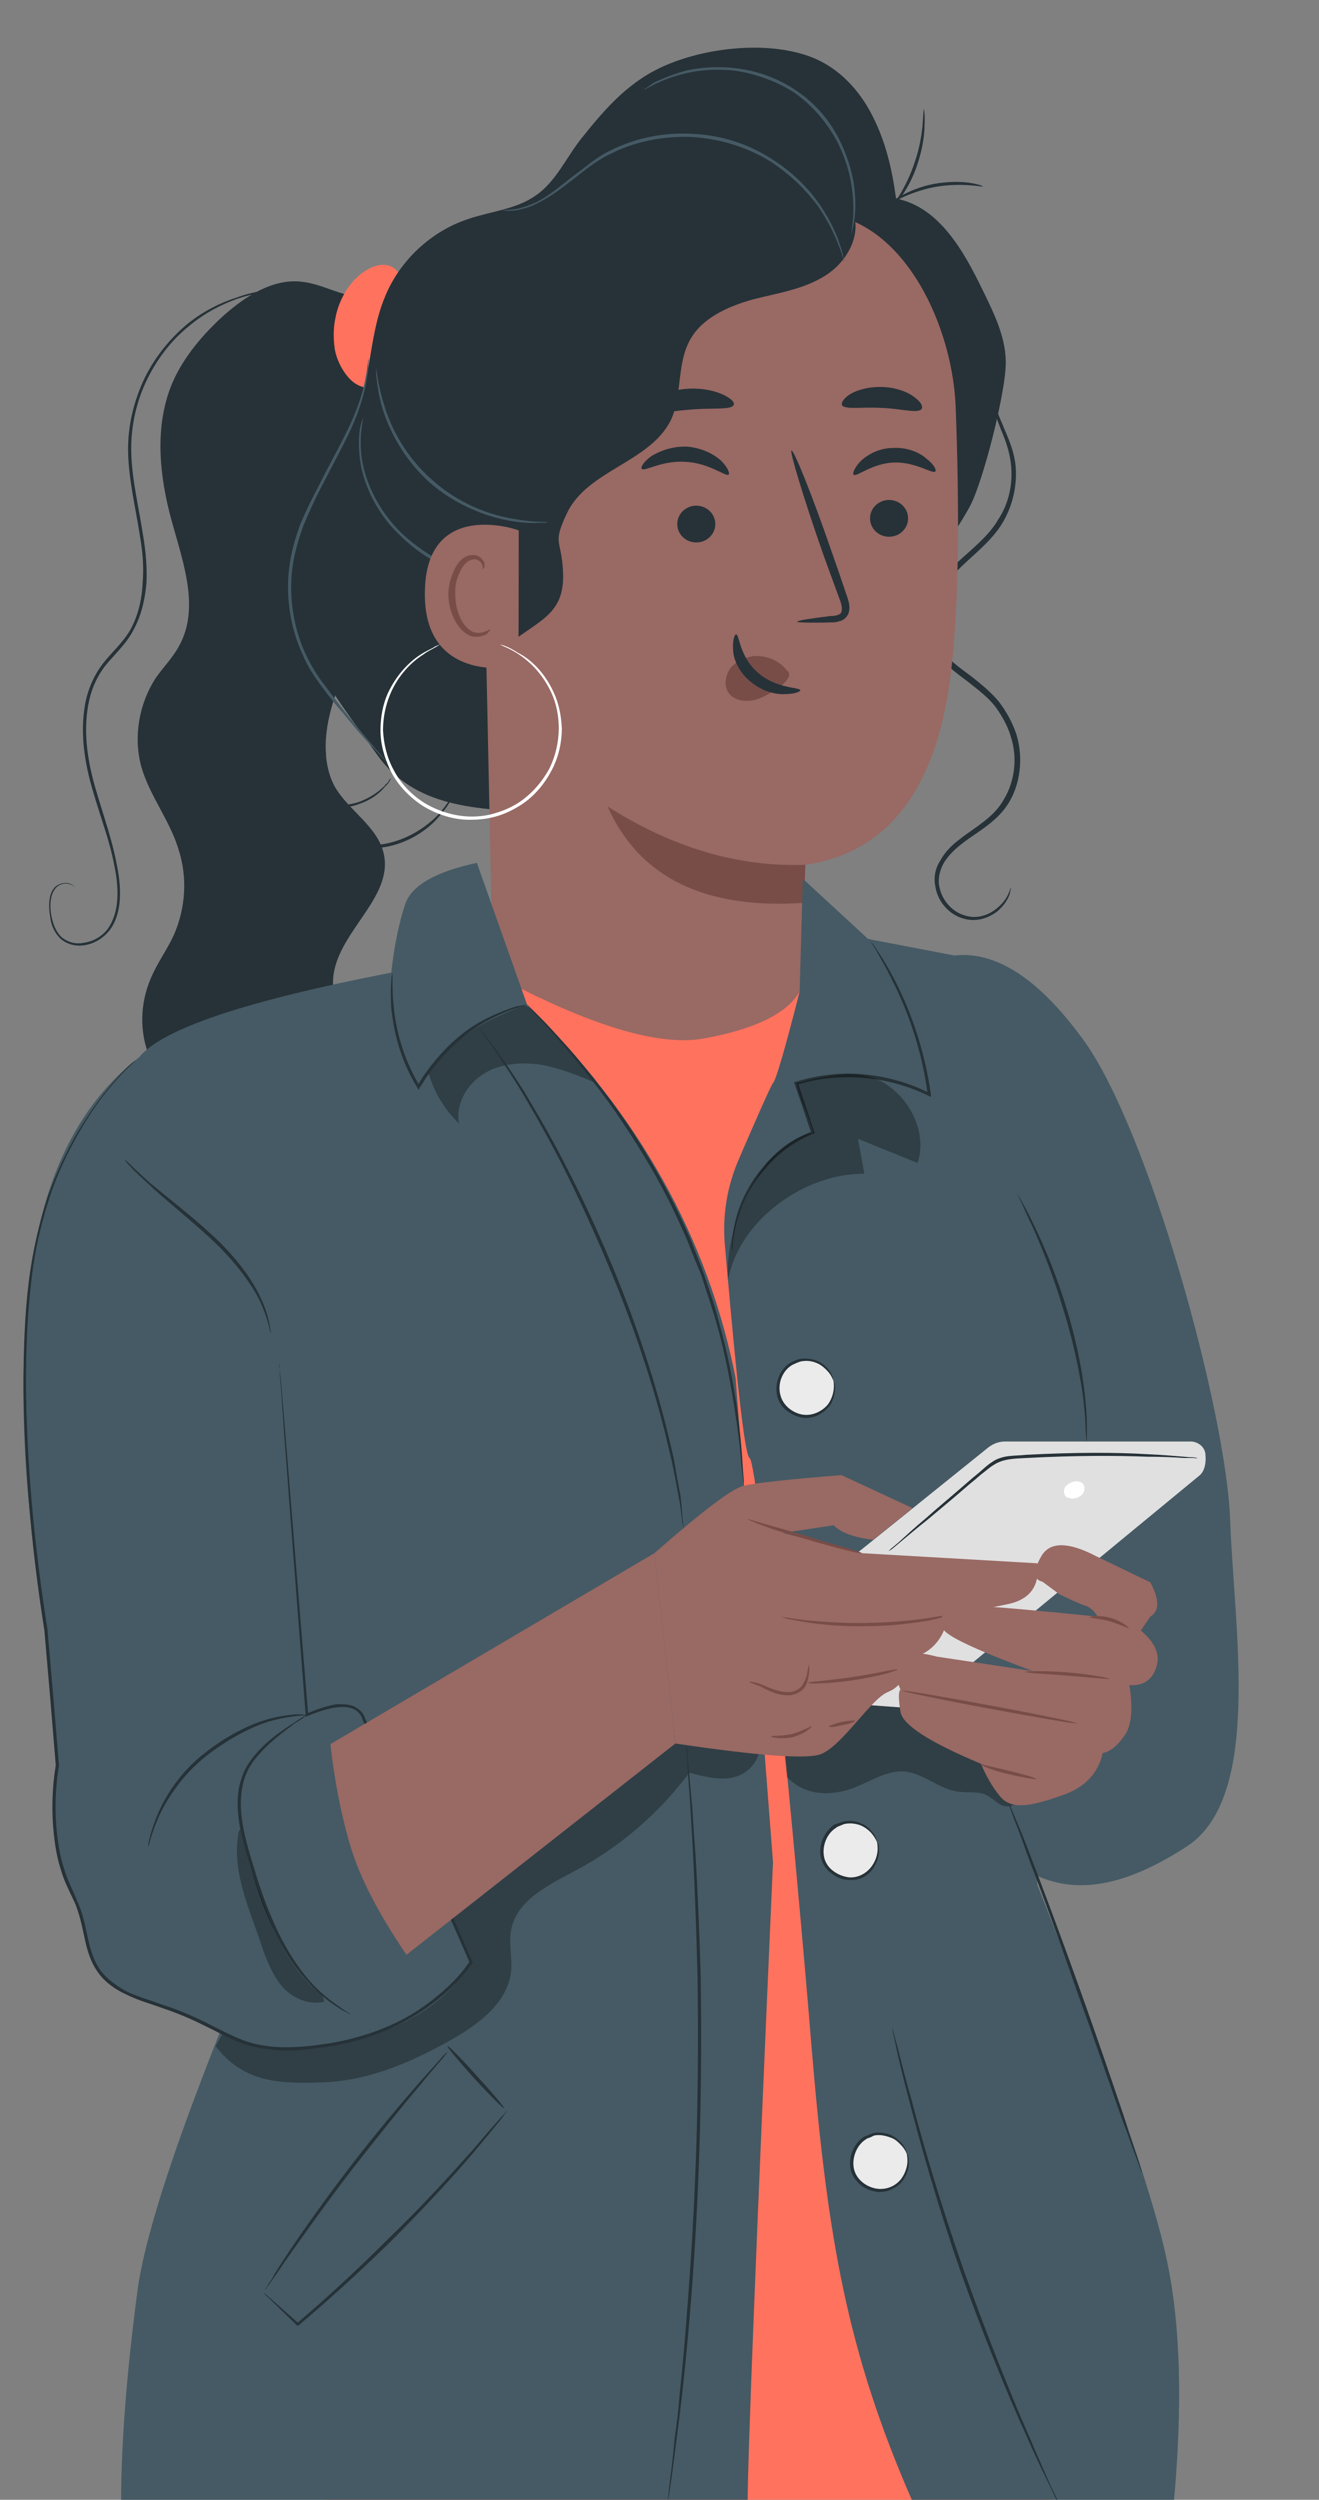 <svg version="1.2" xmlns="http://www.w3.org/2000/svg" viewBox="0 0 208 394" width="208" height="394">
	<rect x="0" y="0" width="208" height="394" fill="#808080" stroke="none"/>
	<title>4530762-ai</title>
	<style>
		.s0 { fill: #263238 } 
		.s1 { fill: #ff725e } 
		.s2 { fill: #996964 } 
		.s3 { fill: #784d48 } 
		.s4 { fill: #455a64 } 
		.s5 { fill: #ffffff } 
		.s6 { fill: #000000 } 
		.s7 { fill: #ebebeb } 
		.s8 { fill: #e0e0e0 } 
	</style>
	<g id="Character">
		<g id="&lt;Group&gt;">
			<g id="&lt;Group&gt;">
				<g id="&lt;Group&gt;">
					<g id="&lt;Group&gt;">
						<path id="&lt;Path&gt;" class="s0" d="m159.2 141c-0.3 0.8-0.9 1.8-2 2.7-1.2 0.9-3.1 1.7-5.2 1.1-2-0.5-4.1-2.4-4.5-5.1-0.3-1.4 0-2.9 0.8-4.1 0.7-1.3 1.8-2.4 3-3.3 2.4-1.9 5.4-3.4 7-6.3 1.7-2.8 2.2-6.5 1.1-9.9-0.5-1.7-1.4-3.3-2.5-4.8-1.2-1.5-2.7-2.6-4.2-3.8-1.6-1.2-3.2-2.4-4.5-3.8-1.3-1.5-2.3-3.4-2.3-5.4-0.1-2 0.6-3.8 1.6-5.4 0.9-1.6 2.1-2.9 3.3-4.1 2.5-2.3 5.1-4.3 6.6-6.9 1.6-2.4 2.2-5.2 2.1-7.7-0.1-2.6-0.9-4.7-1.7-6.6-0.7-1.9-1.4-3.5-1.7-5-0.3-1.4-0.3-2.5-0.2-3.3 0-0.4 0.2-0.6 0.2-0.8q0.1-0.3 0.1-0.3c0.1 0-0.5 1.6 0.3 4.4 0.3 1.3 1 2.9 1.8 4.8 0.8 1.9 1.8 4.1 1.9 6.7 0.1 2.7-0.5 5.6-2.1 8.3-1.6 2.7-4.2 4.7-6.6 7-1.2 1.2-2.4 2.5-3.2 4-0.9 1.5-1.5 3.1-1.5 4.9 0.1 1.7 0.9 3.4 2.1 4.7 1.2 1.4 2.8 2.5 4.4 3.7 1.5 1.2 3.1 2.5 4.3 4 1.2 1.6 2.1 3.3 2.7 5.1 1.1 3.7 0.6 7.7-1.2 10.7-1.9 3.1-5 4.6-7.3 6.4-1.2 0.9-2.2 1.9-2.9 3-0.7 1.2-1 2.5-0.8 3.7 0.4 2.4 2.2 4.2 4.1 4.7 1.9 0.6 3.6-0.1 4.7-0.9 2.3-1.7 2.4-3.6 2.5-3.5q0 0.4-0.2 1.1z"/>
					</g>
				</g>
				<g id="&lt;Group&gt;">
					<g id="&lt;Group&gt;">
						<path id="&lt;Path&gt;" class="s0" d="m58.1 84.1c-2.5 5.1-1.6 11-2.6 16.5-0.7 4-2.4 7.7-3.4 11.6-1 3.9-1.2 8.3 0.7 11.8 2.2 3.8 6.7 6.2 7.7 10.5 1.6 6.8-6.9 12.1-7.9 19.1-0.7 5.3 3.1 10 6 14.4 4.5 6.7 7.6 14.1 9.3 21.9 0.1 0.7 0.2 1.4 0 2-0.3 0.8-1.2 1.2-2 1.6-12.5 5.3-26.9 2-40.1-1.3-0.7-5.4 2.7-10.8 1.8-16.2-0.6-3.4-2.9-6.3-4.1-9.6-1.5-3.8-1.4-8.2 0.2-12 1-2.5 2.6-4.6 3.7-7 1.9-4.3 2.2-9.2 0.7-13.7-1.4-4.5-4.5-8.3-5.8-12.8-1.3-4.7-0.4-10 2.3-14.1 1.2-1.7 2.7-3.2 3.7-5.1 3.2-5.9 0.6-13-1.2-19.5-2-7.2-2.8-15.1 0.1-21.9 1.8-4.1 4.8-7.6 8.1-10.6 3.4-3 7.7-5.8 12.2-5.3 3.2 0.3 6.1 2.2 9.3 2.4"/>
					</g>
				</g>
				<g id="&lt;Group&gt;">
					<g id="&lt;Group&gt;">
						<g id="&lt;Group&gt;">
							<path id="&lt;Path&gt;" class="s1" d="m62.4 42.5c1.1 1 1.3 2.7 1.3 4.3q0 2.5-0.6 5.4-0.6 2.8-1.5 5.2c-0.7 1.5-1.5 2.9-2.8 3.5-1.3 0.5-3-0.1-4.4-2.1-0.7-1-1.3-2.2-1.6-3.7-0.2-1.5-0.3-3.2 0.1-5 0.3-1.7 1-3.2 1.8-4.5 0.9-1.3 1.9-2.3 2.9-2.9 2-1.3 3.8-1.2 4.8-0.2z"/>
						</g>
					</g>
				</g>
				<g id="&lt;Group&gt;">
					<g id="&lt;Group&gt;">
						<path id="&lt;Path&gt;" class="s0" d="m46.8 95.1c-1.9-5.2-0.2-11 2.3-16 2.5-4.9 5.8-9.5 7.5-14.8 1.9-5.7 1.8-12 4.1-17.5 2.3-5.7 7.3-10.4 13.2-12.3 3.5-1.2 7.5-1.5 10.6-3.7 3.2-2.2 4.8-6 7.2-9 3.9-4.9 7.7-9.2 13.5-11.6 6.6-2.8 16.3-3.8 23-1.1 4.2 1.7 7.4 5.2 9.4 9.2 2.1 4.1 3.1 8.5 3.7 13 6.8 1.3 10.7 8.3 13.7 14.5 1.7 3.5 3.5 7.1 3.6 11 0.2 4.4-3.6 19.3-5.7 23.1-10.9 19.6-27 23.8-46.7 34.6-7.5 4.2-12.2 13.9-20.9 13.5-10.1-0.4-19.9-0.7-25.8-9-5.8-8.2-12.4-16-13.3-26"/>
					</g>
				</g>
				<g id="&lt;Group&gt;">
					<g id="&lt;Group&gt;">
						<path id="&lt;Path&gt;" class="s2" d="m149.3 110.4q-4.3 23.3-22.3 25.9c0-0.1-0.1 3.4-0.4 11.9q0.6 7-0.5 14.4c-0.1 0.8-0.1 1.5-0.1 2.2h-0.3c-1.3 6.4-4.1 12.6-9.9 14.3q-29.1 8.3-38.3-21.7 0.2 0 0.3 0l-2.2-105.5c0.1-4.3 3.4-7.9 7.6-8.2l44-10c14-1.2 22.9 16.3 23.5 30.3 0.6 15.7 0.7 34.8-1.4 46.4z"/>
					</g>
				</g>
				<g id="&lt;Group&gt;">
					<g id="&lt;Group&gt;">
						<g id="&lt;Group&gt;">
							<g id="&lt;Group&gt;">
								<g id="&lt;Group&gt;">
									<g id="&lt;Group&gt;">
										<g id="&lt;Group&gt;">
											<g id="&lt;Group&gt;">
												<g id="&lt;Group&gt;">
													<g id="&lt;Group&gt;">
														<g id="&lt;Group&gt;">
															<g id="&lt;Group&gt;">
																<g id="&lt;Group&gt;">
																	<g id="&lt;Group&gt;">
																		<g id="&lt;Group&gt;">
																			<ellipse id="&lt;Path&gt;" class="s0" cx="109.8" cy="82.6" rx="3" ry="2.9"/>
																		</g>
																	</g>
																</g>
															</g>
														</g>
													</g>
												</g>
											</g>
										</g>
									</g>
								</g>
							</g>
						</g>
						<g id="&lt;Group&gt;">
							<g id="&lt;Group&gt;">
								<g id="&lt;Group&gt;">
									<g id="&lt;Group&gt;">
										<g id="&lt;Group&gt;">
											<g id="&lt;Group&gt;">
												<g id="&lt;Group&gt;">
													<g id="&lt;Group&gt;">
														<g id="&lt;Group&gt;">
															<g id="&lt;Group&gt;">
																<g id="&lt;Group&gt;">
																	<g id="&lt;Group&gt;">
																		<g id="&lt;Group&gt;">
																			<ellipse id="&lt;Path&gt;" class="s0" cx="140.2" cy="81.7" rx="3" ry="2.9"/>
																		</g>
																	</g>
																</g>
															</g>
														</g>
													</g>
												</g>
											</g>
										</g>
									</g>
								</g>
							</g>
						</g>
						<g id="&lt;Group&gt;">
							<g id="&lt;Group&gt;">
								<g id="&lt;Group&gt;">
									<g id="&lt;Group&gt;">
										<g id="&lt;Group&gt;">
											<g id="&lt;Group&gt;">
												<g id="&lt;Group&gt;">
													<g id="&lt;Group&gt;">
														<g id="&lt;Group&gt;">
															<g id="&lt;Group&gt;">
																<g id="&lt;Group&gt;">
																	<g id="&lt;Group&gt;">
																		<g id="&lt;Group&gt;">
																			<g id="&lt;Group&gt;">
																				<path id="&lt;Path&gt;" class="s0" d="m147.5 74.3c-0.4 0.5-3-1.5-6.5-1.4-3.5 0.1-6 2.4-6.4 1.9-0.2-0.2 0.2-1.2 1.2-2.2 1.1-1 2.9-2 5.1-2 2.2-0.1 4.1 0.7 5.2 1.7 1.2 0.9 1.6 1.8 1.4 2z"/>
																			</g>
																		</g>
																	</g>
																</g>
															</g>
														</g>
													</g>
												</g>
											</g>
										</g>
									</g>
								</g>
							</g>
						</g>
					</g>
					<g id="&lt;Group&gt;">
						<g id="&lt;Group&gt;">
							<g id="&lt;Group&gt;">
								<g id="&lt;Group&gt;">
									<g id="&lt;Group&gt;">
										<g id="&lt;Group&gt;">
											<g id="&lt;Group&gt;">
												<g id="&lt;Group&gt;">
													<g id="&lt;Group&gt;">
														<g id="&lt;Group&gt;">
															<g id="&lt;Group&gt;">
																<g id="&lt;Group&gt;">
																	<g id="&lt;Group&gt;">
																		<g id="&lt;Group&gt;">
																			<g id="&lt;Group&gt;">
																				<path id="&lt;Path&gt;" class="s0" d="m114.9 74.8c-0.4 0.4-3-1.8-6.7-2-3.8-0.3-6.6 1.6-7 1.1-0.2-0.3 0.3-1.1 1.5-2 1.3-0.8 3.3-1.6 5.7-1.5 2.3 0.2 4.2 1.2 5.3 2.2 1.1 1.1 1.4 2 1.2 2.2z"/>
																			</g>
																		</g>
																	</g>
																</g>
															</g>
														</g>
													</g>
												</g>
											</g>
										</g>
									</g>
								</g>
							</g>
						</g>
					</g>
					<g id="&lt;Group&gt;">
						<g id="&lt;Group&gt;">
							<g id="&lt;Group&gt;">
								<g id="&lt;Group&gt;">
									<g id="&lt;Group&gt;">
										<g id="&lt;Group&gt;">
											<g id="&lt;Group&gt;">
												<g id="&lt;Group&gt;">
													<g id="&lt;Group&gt;">
														<g id="&lt;Group&gt;">
															<g id="&lt;Group&gt;">
																<g id="&lt;Group&gt;">
																	<g id="&lt;Group&gt;">
																		<g id="&lt;Group&gt;">
																			<g id="&lt;Group&gt;">
																				<path id="&lt;Path&gt;" class="s0" d="m125.7 98c0-0.2 2-0.5 5.2-0.9 0.9 0 1.7-0.2 1.8-0.7 0.2-0.6-0.1-1.5-0.5-2.5q-1.1-3-2.3-6.3c-3.2-9.1-5.4-16.5-5.1-16.6 0.4-0.1 3.3 7.1 6.4 16.1q1.2 3.4 2.2 6.4c0.3 0.9 0.8 2 0.4 3.2-0.3 0.7-0.9 1.1-1.4 1.2-0.5 0.2-1 0.2-1.4 0.2-3.3 0.1-5.3 0-5.3-0.1z"/>
																			</g>
																		</g>
																	</g>
																</g>
															</g>
														</g>
													</g>
												</g>
											</g>
										</g>
									</g>
								</g>
							</g>
						</g>
					</g>
					<g id="&lt;Group&gt;">
						<g id="&lt;Group&gt;">
							<g id="&lt;Group&gt;">
								<g id="&lt;Group&gt;">
									<g id="&lt;Group&gt;">
										<g id="&lt;Group&gt;">
											<g id="&lt;Group&gt;">
												<g id="&lt;Group&gt;">
													<g id="&lt;Group&gt;">
														<g id="&lt;Group&gt;">
															<g id="&lt;Group&gt;">
																<g id="&lt;Group&gt;">
																	<g id="&lt;Group&gt;">
																		<g id="&lt;Group&gt;">
																			<path id="&lt;Path&gt;" class="s3" d="m126.8 142.3q-23.5 1.6-31-15.2 15.4 9.8 31.2 9.2z"/>
																		</g>
																	</g>
																</g>
															</g>
														</g>
													</g>
												</g>
											</g>
										</g>
									</g>
								</g>
							</g>
						</g>
					</g>
					<g id="&lt;Group&gt;">
						<g id="&lt;Group&gt;">
							<g id="&lt;Group&gt;">
								<g id="&lt;Group&gt;">
									<g id="&lt;Group&gt;">
										<g id="&lt;Group&gt;">
											<g id="&lt;Group&gt;">
												<g id="&lt;Group&gt;">
													<g id="&lt;Group&gt;">
														<g id="&lt;Group&gt;">
															<g id="&lt;Group&gt;">
																<g id="&lt;Group&gt;">
																	<g id="&lt;Group&gt;">
																		<g id="&lt;Group&gt;">
																			<path id="&lt;Path&gt;" class="s3" d="m124.3 105.8c0.2 0.4 0.2 0.9-0.1 1.2-0.2 0.4-0.6 0.7-0.9 1-1.3 0.9-2.7 1.9-4.2 2.3-1.6 0.4-3.4 0.1-4.2-1.1-0.8-1.1-0.5-2.8 0.3-3.9 0.9-1.1 2.3-1.7 3.7-1.9 2.1-0.1 4.1 0.8 5.2 2.3"/>
																		</g>
																	</g>
																</g>
															</g>
														</g>
													</g>
												</g>
											</g>
										</g>
									</g>
								</g>
							</g>
						</g>
					</g>
					<g id="&lt;Group&gt;">
						<g id="&lt;Group&gt;">
							<g id="&lt;Group&gt;">
								<g id="&lt;Group&gt;">
									<g id="&lt;Group&gt;">
										<g id="&lt;Group&gt;">
											<g id="&lt;Group&gt;">
												<g id="&lt;Group&gt;">
													<g id="&lt;Group&gt;">
														<g id="&lt;Group&gt;">
															<g id="&lt;Group&gt;">
																<g id="&lt;Group&gt;">
																	<g id="&lt;Group&gt;">
																		<g id="&lt;Group&gt;">
																			<g id="&lt;Group&gt;">
																				<path id="&lt;Path&gt;" class="s0" d="m116.1 100c0.5 0 0.5 3.5 3.4 6 2.9 2.6 6.7 2.3 6.7 2.8 0 0.2-0.8 0.6-2.4 0.6-1.6 0.1-3.8-0.5-5.6-2.1-1.8-1.5-2.6-3.6-2.6-5-0.1-1.5 0.3-2.4 0.5-2.3z"/>
																			</g>
																		</g>
																	</g>
																</g>
															</g>
														</g>
													</g>
												</g>
											</g>
										</g>
									</g>
								</g>
							</g>
						</g>
					</g>
				</g>
				<g id="&lt;Group&gt;">
					<g id="&lt;Group&gt;">
						<g id="&lt;Group&gt;">
							<g id="&lt;Group&gt;">
								<g id="&lt;Group&gt;">
									<g id="&lt;Group&gt;">
										<g id="&lt;Group&gt;">
											<g id="&lt;Group&gt;">
												<g id="&lt;Group&gt;">
													<g id="&lt;Group&gt;">
														<g id="&lt;Group&gt;">
															<g id="&lt;Group&gt;">
																<path id="&lt;Path&gt;" class="s0" d="m115.7 63.8c-0.3 0.9-3.5 0.4-7.3 0.8-3.9 0.3-6.9 1.3-7.4 0.5-0.2-0.4 0.3-1.2 1.6-2 1.2-0.8 3.2-1.6 5.5-1.8 2.3-0.2 4.3 0.2 5.7 0.8 1.4 0.6 2.1 1.3 1.9 1.7z"/>
															</g>
														</g>
													</g>
												</g>
											</g>
										</g>
									</g>
								</g>
							</g>
						</g>
					</g>
				</g>
				<g id="&lt;Group&gt;">
					<g id="&lt;Group&gt;">
						<g id="&lt;Group&gt;">
							<g id="&lt;Group&gt;">
								<g id="&lt;Group&gt;">
									<g id="&lt;Group&gt;">
										<g id="&lt;Group&gt;">
											<g id="&lt;Group&gt;">
												<g id="&lt;Group&gt;">
													<g id="&lt;Group&gt;">
														<g id="&lt;Group&gt;">
															<g id="&lt;Group&gt;">
																<path id="&lt;Path&gt;" class="s0" d="m145.3 64.5c-0.7 0.7-3.2-0.1-6.2-0.2-3.1-0.2-5.7 0.3-6.3-0.4-0.2-0.4 0.2-1.1 1.3-1.8 1.2-0.7 3.1-1.2 5.2-1.1 2.1 0.1 3.9 0.8 4.9 1.6 1.1 0.8 1.4 1.5 1.1 1.9z"/>
															</g>
														</g>
													</g>
												</g>
											</g>
										</g>
									</g>
								</g>
							</g>
						</g>
					</g>
				</g>
				<g id="&lt;Group&gt;">
					<g id="&lt;Group&gt;">
						<path id="&lt;Path&gt;" class="s0" d="m73.5 46.1c2.5-3.1 6.5-4.4 10.3-5.5 16.5-4.5 33.5-7 50.5-7.6 1.8 3.7-0.6 8.2-4.1 10.4-3.4 2.2-7.6 2.8-11.5 3.8-3.9 1.1-8 2.9-9.9 6.4-2.1 3.8-1.2 8.7-3 12.6-3.3 6.7-13.2 7.9-16.4 14.7-2.4 5.1-0.8 3.9-0.6 9.5 0.2 6.4-3.7 7.3-8.7 11.2-4 3.1-11.6 6.7-16.6 6.3 0.8-20.1 6-29.8 6.9-49.9 0.2-4.2 0.5-8.7 3.1-11.9z"/>
					</g>
				</g>
				<g id="&lt;Group&gt;">
					<g id="&lt;Group&gt;">
						<g id="&lt;Group&gt;">
							<path id="&lt;Path&gt;" class="s4" d="m101.6 14.1q-0.1 0 0.4-0.3c0.3-0.2 0.7-0.5 1.2-0.8 1.2-0.6 2.9-1.3 5.1-1.9 2.3-0.5 5.1-0.7 8.1-0.3 3 0.4 6.3 1.5 9.2 3.5 3 2 5.2 4.7 6.6 7.4 1.4 2.7 2.2 5.4 2.5 7.7 0.3 2.3 0.2 4.1 0 5.4-0.1 0.7-0.2 1.1-0.3 1.5q-0.1 0.5-0.1 0.5c-0.2 0 0.7-2.9 0-7.4-0.3-2.2-1.1-4.9-2.5-7.5-1.5-2.6-3.6-5.2-6.4-7.2-2.9-1.9-6.1-3-9.1-3.5-2.9-0.4-5.7-0.2-7.9 0.3-4.5 1-6.8 2.8-6.8 2.6z"/>
						</g>
					</g>
				</g>
				<g id="&lt;Group&gt;">
					<g id="&lt;Group&gt;">
						<g id="&lt;Group&gt;">
							<path id="&lt;Path&gt;" class="s4" d="m79 33.1q0.1 0 0.7 0 0.7 0 1.9-0.2c0.9-0.2 1.8-0.5 2.9-1q1.6-0.8 3.4-2.2c1.2-0.9 2.5-2 3.9-3 1.4-1.1 2.9-2.3 4.7-3.1 3.7-1.8 8.1-2.8 12.8-2.5 4.6 0.2 8.9 1.7 12.3 3.9 3.4 2.1 6 4.8 7.7 7.3 1.7 2.5 2.7 4.8 3.2 6.4q0.4 1.2 0.5 1.9 0.2 0.6 0.1 0.6c0 0.1-0.2-0.9-0.8-2.4-0.6-1.6-1.6-3.8-3.3-6.3-1.8-2.4-4.3-5-7.6-7.1-3.4-2.1-7.6-3.5-12.2-3.8-4.5-0.2-8.9 0.7-12.4 2.4-1.8 0.8-3.4 1.9-4.8 3-1.4 1.1-2.7 2.1-3.9 3q-1.8 1.3-3.5 2.1c-1.1 0.6-2.1 0.8-2.9 1q-1.3 0.2-2 0.1-0.7-0.1-0.7-0.1z"/>
						</g>
					</g>
				</g>
				<g id="&lt;Group&gt;">
					<g id="&lt;Group&gt;">
						<g id="&lt;Group&gt;">
							<path id="&lt;Path&gt;" class="s4" d="m59.3 58.1c0.1 0 0.2 2.3 1.3 5.8 1 3.4 3.3 8 7.5 11.7 4.1 3.7 8.9 5.5 12.5 6.1 3.5 0.7 5.8 0.5 5.8 0.6q0 0-0.4 0.1c-0.3 0-0.7 0-1.2 0-1 0.1-2.5 0-4.3-0.3-3.6-0.6-8.6-2.4-12.8-6.1-4.2-3.8-6.5-8.5-7.5-12-0.5-1.8-0.7-3.3-0.8-4.3-0.1-0.5-0.1-0.9-0.1-1.2q0-0.4 0-0.4z"/>
						</g>
					</g>
				</g>
				<g id="&lt;Group&gt;">
					<g id="&lt;Group&gt;">
						<g id="&lt;Group&gt;">
							<path id="&lt;Path&gt;" class="s4" d="m81.5 92.9c0 0-0.5-0.1-1.5-0.3-1.1-0.2-2.5-0.5-4.3-1.1-3.5-1-8.4-3-12.5-7-4.2-3.9-6.2-9-6.5-12.7-0.2-1.8-0.1-3.4 0.1-4.4 0.1-0.5 0.2-0.9 0.3-1.1q0.1-0.4 0.1-0.4c0.2 0-0.6 2.2-0.2 5.9 0.4 3.6 2.4 8.5 6.5 12.4 4.1 3.8 8.9 5.8 12.3 7 1.8 0.6 3.2 1 4.2 1.2 1 0.3 1.6 0.5 1.5 0.5z"/>
						</g>
					</g>
				</g>
				<g id="&lt;Group&gt;">
					<g id="&lt;Group&gt;">
						<g id="&lt;Group&gt;">
							<path id="&lt;Path&gt;" class="s0" d="m155 29.4c0 0.1-3.5-0.7-7.7 0.1-4.2 0.8-7.1 2.8-7.1 2.7-0.1-0.1 0.6-0.6 1.8-1.3 1.3-0.7 3.1-1.5 5.2-1.9 2.2-0.4 4.2-0.4 5.6-0.2 1.4 0.2 2.2 0.5 2.2 0.6z"/>
						</g>
					</g>
				</g>
				<g id="&lt;Group&gt;">
					<g id="&lt;Group&gt;">
						<g id="&lt;Group&gt;">
							<path id="&lt;Path&gt;" class="s0" d="m145.7 17.2c0 0 0.2 1 0.1 2.5 0 1.5-0.3 3.6-1 5.8-0.7 2.3-1.7 4.1-2.6 5.4-0.9 1.3-1.5 1.9-1.6 1.9-0.1-0.1 2.3-3 3.7-7.4 1.5-4.4 1.2-8.2 1.4-8.2z"/>
						</g>
					</g>
				</g>
				<g id="&lt;Group&gt;">
					<g id="&lt;Group&gt;">
						<g id="&lt;Group&gt;">
							<path id="&lt;Path&gt;" class="s0" d="m48.6 130c0 0 1.2 1 3.4 1.9 2.2 1 5.6 1.8 9.2 1 3.6-0.8 6.4-2.9 8-4.6 1.6-1.8 2.2-3.2 2.3-3.2 0 0-0.1 0.4-0.4 1-0.3 0.6-0.9 1.5-1.7 2.4-1.5 1.9-4.4 4.1-8.1 4.9-3.8 0.8-7.3-0.1-9.5-1.1-1.1-0.6-1.9-1.1-2.5-1.5-0.5-0.5-0.8-0.7-0.7-0.8z"/>
						</g>
					</g>
				</g>
				<g id="&lt;Group&gt;">
					<g id="&lt;Group&gt;">
						<g id="&lt;Group&gt;">
							<path id="&lt;Path&gt;" class="s0" d="m41.9 122.8c0 0 0.6 0.1 1.8 0.2 1.1 0.2 2.7 0.4 4.6-0.3 0.9-0.3 1.7-1.1 2.3-2.1 0.2-0.5 0.4-1 0.4-1.6-0.1-0.6-0.3-1.2-0.7-1.6-0.8-0.9-2.4-1.2-3.5-0.6-1.3 0.6-2 2.1-2 3.5 0 1.5 0.7 2.9 1.6 3.9 1 1 2.2 1.7 3.4 2.2 2.5 0.8 5 0.6 6.8 0 1.9-0.7 3.2-1.7 4-2.5q0.2-0.3 0.5-0.5 0.2-0.3 0.3-0.5 0.3-0.3 0.3-0.3 0 0-0.2 0.4-0.1 0.2-0.3 0.5-0.2 0.2-0.5 0.5c-0.7 0.9-2 2-4 2.7-1.9 0.7-4.4 1-7.1 0.1-1.2-0.4-2.5-1.2-3.5-2.3-1-1.1-1.8-2.5-1.8-4.2 0-1.6 0.8-3.2 2.2-3.9 1.4-0.7 3.2-0.4 4.2 0.6 0.5 0.6 0.7 1.3 0.7 2 0 0.7-0.2 1.3-0.5 1.8-0.5 1.1-1.5 1.9-2.5 2.3-2 0.7-3.7 0.3-4.8 0.1q-0.8-0.1-1.2-0.2-0.5-0.1-0.5-0.2z"/>
						</g>
					</g>
				</g>
				<g id="&lt;Group&gt;">
					<g id="&lt;Group&gt;">
						<g id="&lt;Group&gt;">
							<path id="&lt;Path&gt;" class="s2" d="m81.7 104.8c0 0.4-14.9 3.3-14.7-11.4 0.1-14.8 14.4-10 14.8-9.8q0 20.8-0.1 21.2z"/>
						</g>
					</g>
				</g>
				<g id="&lt;Group&gt;">
					<g id="&lt;Group&gt;">
						<g id="&lt;Group&gt;">
							<g id="&lt;Group&gt;">
								<path id="&lt;Path&gt;" class="s3" d="m76.8 99.9c-0.5 0.3-1.3 0.6-2.4 0.4-2.1-0.7-3.6-3.5-3.7-6.5 0-1.5 0.4-2.9 1-4.1 0.5-1.1 1.5-2.2 2.7-2.2 0.5-0.1 1 0.1 1.4 0.4 0.3 0.3 0.5 0.6 0.6 0.9 0.1 0.6-0.2 0.9-0.3 0.9 0-0.1 0.1-0.4-0.1-0.8-0.2-0.4-0.8-0.9-1.5-0.7-0.8 0.1-1.5 0.9-2 2-0.5 1-0.8 2.3-0.7 3.6 0 2.7 1.3 5.2 2.8 5.8 0.8 0.3 1.5 0.1 2-0.1 0.4-0.1 0.6-0.4 0.7-0.3 0 0-0.1 0.3-0.5 0.7z"/>
							</g>
						</g>
					</g>
				</g>
				<g id="&lt;Group&gt;">
					<g id="&lt;Group&gt;">
						<g id="&lt;Group&gt;">
							<path id="&lt;Path&gt;" class="s5" d="m69.3 101.6q0.1 0-0.6 0.4c-0.5 0.3-1.2 0.6-2 1.2-1.6 1-3.9 3.1-5.2 6.3-0.7 1.7-1.1 3.6-1.1 5.6 0.1 2.1 0.6 4.3 1.7 6.3 1.1 2.1 2.8 3.9 4.9 5.2 2.2 1.3 4.8 2.1 7.4 2.1 1.4 0 2.7-0.2 3.9-0.6 1.3-0.4 2.4-0.9 3.5-1.6 2.1-1.4 3.7-3.3 4.8-5.3 2.1-4.2 1.8-8.8 0.4-11.9-1.5-3.3-3.7-5.2-5.4-6.3-1.6-1-2.7-1.3-2.7-1.4q1.1 0.2 2.8 1.3c1.8 0.9 4.1 2.9 5.6 6.2 0.8 1.7 1.2 3.6 1.3 5.7 0 2.2-0.5 4.5-1.6 6.6-1.1 2.1-2.7 4.1-4.9 5.5-1.1 0.7-2.3 1.3-3.6 1.7-1.3 0.4-2.7 0.6-4.1 0.6-2.7 0.1-5.4-0.8-7.6-2.1-2.2-1.4-4-3.3-5.1-5.4-1.1-2.2-1.7-4.4-1.7-6.6 0-2.1 0.4-4.1 1.1-5.7 1.5-3.3 3.8-5.4 5.5-6.4 0.8-0.5 1.6-0.8 2-1.1q0.7-0.3 0.7-0.3z"/>
						</g>
					</g>
				</g>
				<g id="&lt;Group&gt;">
					<g id="&lt;Group&gt;">
						<g id="&lt;Group&gt;">
							<path id="&lt;Path&gt;" class="s4" d="m58.1 56.6q0.1 0 0 0.7c0 0.4 0 1.2-0.2 2-0.2 1.8-0.9 4.4-2.1 7.3-1.3 3-3.2 6.4-5.1 10.1-1 1.9-1.9 3.9-2.8 6-0.8 2.2-1.5 4.5-1.8 6.9-0.6 4.8 0.3 9.5 2 13.3 0.9 1.9 1.9 3.6 3.1 5.1 1.1 1.5 2.2 2.9 3.2 4.2 2 2.5 3.6 4.4 4.8 5.8q0.9 1 1.4 1.6 0.5 0.5 0.4 0.5 0 0-0.5-0.5-0.5-0.5-1.4-1.5c-1.3-1.3-3-3.2-5-5.7q-1.6-1.8-3.3-4.1c-1.1-1.5-2.3-3.2-3.1-5.2-1.8-3.9-2.7-8.7-2.1-13.6 0.3-2.5 1-4.8 1.8-7 0.9-2.1 1.9-4.1 2.9-6 1.9-3.8 3.8-7.1 5.1-10 1.3-2.9 2-5.4 2.3-7.2 0.2-0.9 0.2-1.6 0.3-2q0.1-0.7 0.1-0.7z"/>
						</g>
					</g>
				</g>
				<g id="&lt;Group&gt;">
					<g id="&lt;Group&gt;">
						<g id="&lt;Group&gt;">
							<path id="&lt;Path&gt;" class="s0" d="m12 140.4c0 0 0-0.2-0.1-0.4-0.1-0.2-0.4-0.5-0.8-0.6-0.5-0.2-1.1-0.2-1.7 0.1-0.6 0.3-1.1 1-1.3 1.9-0.2 0.8-0.2 1.9 0 2.9 0.2 1.1 0.6 2.3 1.4 3.2 0.9 0.9 2.3 1.4 3.7 1.1 1.4-0.2 2.8-0.9 3.8-2.2 0.9-1.3 1.4-2.9 1.5-4.7 0.1-1.7-0.1-3.6-0.5-5.4-0.7-3.8-2.2-7.6-3.4-11.8-1.2-4.1-2-8.7-1.2-13.4 0.4-2.3 1.4-4.7 2.9-6.6 1.5-1.9 3.4-3.5 4.5-5.7 1.1-2.2 1.6-4.6 1.7-7 0.2-2.4 0-4.8-0.4-7.1-0.7-4.6-1.8-9-1.9-13.4-0.1-4.3 1-8.4 2.7-11.9 1.7-3.4 4.1-6.2 6.6-8.3 2.6-2.1 5.3-3.4 7.8-4.2 2.4-0.9 4.7-1.2 6.5-1.3 1.8-0.1 3.2 0 4.2 0.1q0.7 0.1 1.1 0.1 0.3 0.1 0.3 0.1 0 0-0.3 0-0.4-0.1-1.1-0.1c-1-0.1-2.4-0.2-4.2 0-1.8 0.1-4 0.5-6.4 1.3-2.5 0.9-5.1 2.2-7.6 4.3-2.5 2-4.8 4.8-6.5 8.2-1.7 3.4-2.7 7.4-2.6 11.7 0.1 4.3 1.2 8.7 1.9 13.3 0.4 2.4 0.6 4.8 0.5 7.2-0.2 2.4-0.7 4.9-1.9 7.2-1.1 2.3-3 4-4.5 5.8-1.5 1.9-2.4 4.1-2.8 6.4-0.8 4.6 0 9.1 1.2 13.2 1.2 4.1 2.6 8 3.3 11.8 0.4 1.9 0.6 3.7 0.5 5.5-0.1 1.8-0.6 3.6-1.6 4.9-1.1 1.4-2.6 2.2-4.1 2.4-1.5 0.2-3-0.3-3.9-1.3-0.9-1-1.3-2.2-1.4-3.3-0.2-1.1-0.2-2.2 0-3.1 0.2-0.9 0.7-1.6 1.4-1.9 0.7-0.3 1.3-0.3 1.8-0.1 0.5 0.2 0.7 0.5 0.8 0.7q0.1 0.2 0.1 0.4z"/>
						</g>
					</g>
				</g>
			</g>
			<g id="&lt;Group&gt;">
				<g id="&lt;Group&gt;">
					<path id="&lt;Path&gt;" class="s1" d="m81.9 155.7q19.3 9.7 29 8 12.2-2.2 15.2-7.4l4.9 11.1 35 227.1h-48.1-66.8l24.3-232.7z"/>
				</g>
			</g>
			<g id="&lt;Group&gt;">
				<g id="&lt;Group&gt;">
					<g id="&lt;Group&gt;">
						<path id="&lt;Path&gt;" class="s4" d="m121.9 293.5q-4 90.6-4 101h-98.8q0-14 2.6-33.6 2.3-16.8 23.2-65.1-28.2-122.4-23-129.1 5.2-6.7 39.8-13.4 0.7-6.3 2.2-10.8 1.5-4.4 11.3-6.5l7.9 22.3q26.4 25.9 32.9 58.9z"/>
					</g>
				</g>
				<g id="&lt;Group&gt;" style="opacity: .3">
					<g id="&lt;Group&gt;">
						<g id="&lt;Group&gt;">
							<path id="&lt;Path&gt;" class="s6" d="m75.4 161.8q2-1.2 7.2-3.4c1.6 0.6 1.8 1.3 3 2.5 2.7 2.9 6.1 6.5 8.4 9.8-2.9-1.2-5.8-2.4-8.8-2.9-3.1-0.4-6.4-0.2-9 1.5-2.6 1.6-4.4 4.8-3.8 7.8-2.4-2.3-4.1-5.2-4.9-8.3 2.4-2.9 4.5-4.9 7.9-7z"/>
						</g>
					</g>
				</g>
				<g id="&lt;Group&gt;">
					<g id="&lt;Group&gt;">
						<g id="&lt;Group&gt;">
							<path id="&lt;Path&gt;" class="s0" d="m83.1 158.3c0.1 0.1-2.2 0.5-5.5 2.2-1.7 0.8-3.5 2-5.3 3.6-1.8 1.6-3.6 3.6-5.2 5.9q-0.4 0.7-0.9 1.4l-0.2 0.4-0.2-0.4c-2.8-4.5-3.8-9.3-4.1-12.6-0.1-1.7-0.1-3.1 0-4q0-0.7 0.1-1.1 0.1-0.4 0.1-0.4c0 0 0 0.6 0 1.5 0 0.9 0 2.3 0.2 3.9 0.3 3.4 1.4 8 4.1 12.5h-0.4q0.4-0.7 0.9-1.5c1.6-2.3 3.4-4.4 5.3-6 1.8-1.6 3.7-2.7 5.4-3.5 1.7-0.8 3.1-1.3 4.1-1.6q0.8-0.1 1.2-0.2 0.4-0.1 0.4-0.1z"/>
						</g>
					</g>
				</g>
				<g id="&lt;Group&gt;">
					<g id="&lt;Group&gt;">
						<g id="&lt;Group&gt;">
							<path id="&lt;Path&gt;" class="s0" d="m107.8 240.9q0 0-0.2-0.9-0.1-0.9-0.3-2.4-0.1-0.9-0.3-1.8-0.2-1-0.4-2.2c-0.3-1.5-0.6-3.2-1.1-5.1-1.7-7.6-4.9-18-9.5-28.9-2.3-5.5-4.7-10.7-7-15.3-2.3-4.6-4.6-8.6-6.6-12-2-3.3-3.8-5.9-5-7.7q-1-1.3-1.5-2.1-0.5-0.7-0.5-0.7 0 0 0.6 0.7 0.5 0.7 1.5 2c1.3 1.7 3.1 4.3 5.2 7.6 2 3.4 4.4 7.4 6.7 12 2.4 4.6 4.8 9.8 7.1 15.3 4.6 11 7.7 21.4 9.4 29 0.5 1.9 0.7 3.7 1 5.2q0.2 1.1 0.4 2.1 0.1 1 0.2 1.8 0.1 1.6 0.2 2.5 0.1 0.9 0.1 0.9z"/>
						</g>
					</g>
				</g>
				<g id="&lt;Group&gt;">
					<g id="&lt;Group&gt;">
						<g id="&lt;Group&gt;">
							<path id="&lt;Path&gt;" class="s0" d="m70.6 323.4q0 0-0.3 0.4-0.3 0.4-0.9 1.1c-0.8 0.9-1.9 2.2-3.2 3.8-2.8 3.3-6.5 7.9-10.5 13-4 5.2-7.4 10-9.9 13.5-1.2 1.7-2.1 3.1-2.9 4.2q-0.4 0.6-0.8 1.1-0.2 0.4-0.3 0.4 0-0.1 0.3-0.5 0.2-0.4 0.7-1.1c0.6-1.1 1.5-2.5 2.7-4.3 2.4-3.6 5.8-8.4 9.8-13.6 4-5.2 7.8-9.7 10.6-12.9 1.4-1.6 2.6-2.9 3.4-3.8q0.5-0.6 0.9-1 0.4-0.3 0.4-0.3z"/>
						</g>
					</g>
				</g>
				<g id="&lt;Group&gt;">
					<g id="&lt;Group&gt;">
						<g id="&lt;Group&gt;">
							<path id="&lt;Path&gt;" class="s0" d="m80 332.7q0 0-0.4 0.5-0.3 0.5-0.9 1.2c-0.9 1.1-2.2 2.7-3.8 4.6-3.2 3.8-7.9 8.9-13.3 14.3-5.5 5.4-10.7 10-14.5 13.2l-0.2 0.1-0.1-0.1c-1.7-1.7-3.2-3.1-4.2-4.1q-0.7-0.6-1.1-1.1-0.4-0.4-0.4-0.4 0 0 0.4 0.4 0.5 0.4 1.2 1c1.1 1 2.6 2.3 4.4 3.9h-0.3c3.8-3.2 9-7.9 14.4-13.3 5.5-5.3 10.1-10.4 13.4-14.1 1.6-1.9 2.9-3.4 3.9-4.5q0.6-0.7 1.1-1.2 0.3-0.4 0.4-0.4z"/>
						</g>
					</g>
				</g>
				<g id="&lt;Group&gt;">
					<g id="&lt;Group&gt;">
						<g id="&lt;Group&gt;">
							<path id="&lt;Path&gt;" class="s0" d="m79.5 332.3c-0.1 0.1-2.2-2-4.7-4.7-2.4-2.7-4.4-5-4.2-5.1 0.1-0.1 2.2 2 4.6 4.7 2.5 2.7 4.4 5 4.3 5.1z"/>
						</g>
					</g>
				</g>
				<g id="&lt;Group&gt;" style="opacity: .3">
					<g id="&lt;Group&gt;">
						<g id="&lt;Group&gt;">
							<path id="&lt;Path&gt;" class="s6" d="m116.4 279.9c-2.4 0.9-5.1 0.2-7.7-0.5-4.7 6.3-10.8 11.6-17.7 15.3-4.3 2.3-9.5 4.7-10.4 9.5-0.4 2.1 0.2 4.3 0 6.5-0.5 4.8-4.9 8.2-9.1 10.6-6.3 3.6-13.1 6.6-20.4 6.9-7.2 0.3-12.7 0-17.1-5.7l1.2-2.1c9.5 4.5 19.2 2.6 29.2-2.4 1.8-0.9 8.6-7.2 9.9-8.7q-2.6-5.4-3.2-7.3c-0.6-1.7-1.8-0.3-2.1-2.1-0.5-2.5 1.6-4.7 3.6-6.4 5.9-5.2 12-10.5 18.8-14.7 6.9-4.1 14.6-7 22.6-7 1.9-0.1 4.2 0.3 5.3 1.9 1.4 2.2-0.4 5.3-2.9 6.2z"/>
						</g>
					</g>
				</g>
				<g id="&lt;Group&gt;">
					<g id="&lt;Group&gt;">
						<g id="&lt;Group&gt;">
							<path id="&lt;Path&gt;" class="s0" d="m117.3 234.2q0 0-0.1-0.9-0.1-0.9-0.3-2.4c-0.1-2.2-0.5-5.3-1.1-9.1-0.6-3.8-1.4-8.3-2.8-13.2-0.7-2.5-1.6-5-2.4-7.6q-0.8-1.9-1.6-3.9c-0.5-1.4-1.1-2.7-1.7-4-2.4-5.4-5.2-10.2-8-14.5-1.4-2.1-2.7-4.1-4.1-5.9q-1-1.4-2-2.6-1-1.3-1.9-2.4c-1.2-1.5-2.3-2.8-3.3-3.9q-1.5-1.8-2.7-3-1-1.1-1.6-1.8-0.6-0.7-0.6-0.7 0 0 0.6 0.6 0.7 0.7 1.8 1.8 1.1 1.1 2.7 2.9c1 1.1 2.2 2.4 3.4 3.9q0.9 1.1 1.9 2.3 1 1.3 2 2.6c1.4 1.8 2.8 3.8 4.2 5.9 2.8 4.3 5.6 9.2 8.1 14.6 0.6 1.3 1.2 2.6 1.7 4q0.8 2 1.5 3.9c0.9 2.7 1.8 5.2 2.4 7.7 1.4 4.9 2.2 9.4 2.8 13.2 0.5 3.9 0.8 7 0.9 9.1q0.1 1.6 0.2 2.5 0 0.9 0 0.9z"/>
						</g>
					</g>
				</g>
				<g id="&lt;Group&gt;">
					<g id="&lt;Group&gt;">
						<g id="&lt;Group&gt;">
							<path id="&lt;Path&gt;" class="s0" d="m105.3 394.5q0 0 0-0.3 0-0.4 0.1-0.9 0.1-1.3 0.4-3.5 0.3-2.3 0.6-5.5c0.3-2.1 0.6-4.5 0.8-7.2 0.6-5.4 1.1-11.8 1.6-19 0.5-7.1 0.9-15 1.1-23.2 0.2-8.3 0.2-16.2 0.1-23.3-0.2-7.2-0.4-13.6-0.7-19-0.1-2.7-0.3-5.2-0.4-7.3q-0.2-3.2-0.4-5.5-0.1-2.2-0.2-3.5-0.1-0.6-0.1-0.9 0-0.3 0-0.3 0 0 0.1 0.3 0 0.3 0.1 0.9 0.1 1.2 0.3 3.5 0.2 2.2 0.5 5.5c0.1 2.1 0.3 4.6 0.5 7.3 0.3 5.4 0.6 11.8 0.8 19 0.1 7.1 0.1 15-0.1 23.3-0.2 8.2-0.6 16.1-1.1 23.3-0.5 7.1-1.1 13.5-1.7 18.9-0.3 2.7-0.6 5.1-0.9 7.3q-0.4 3.2-0.7 5.4-0.3 2.2-0.5 3.5-0.1 0.5-0.2 0.9 0 0.3 0 0.3z"/>
						</g>
					</g>
				</g>
			</g>
			<g id="&lt;Group&gt;">
				<g id="&lt;Group&gt;">
					<g id="&lt;Group&gt;">
						<path id="&lt;Path&gt;" class="s4" d="m150.5 150.6q9.8-1.1 20.2 13.1c10.5 14.2 22.8 59.3 23.3 76.1 0.6 16.8 5.1 43.4-6.8 51.2-12 7.8-19.8 7.3-26.2 3.3q-6.3-4.1-9.9-17.5z"/>
					</g>
				</g>
				<g id="&lt;Group&gt;">
					<g id="&lt;Group&gt;">
						<path id="&lt;Path&gt;" class="s4" d="m144 394.5c-10.5-23.9-13.5-41.9-16-71.6-2.4-29.7-8.4-92.4-9.8-93.1-1-0.5-2.9-22.2-3.9-33.7-0.4-4.7 0.4-9.3 2.3-13.6 2.2-5.1 5-11.5 5.3-11.8q0.7-0.7 4.2-14.4l0.5-17.8 10.3 9.5 13.6 2.6 13.1 146.5q17.5 44.6 20.5 59.6 3.1 14.9 1 37.8"/>
					</g>
				</g>
				<g id="&lt;Group&gt;" style="opacity: .3">
					<g id="&lt;Group&gt;">
						<g id="&lt;Group&gt;">
							<path id="&lt;Path&gt;" class="s6" d="m160.1 284.2c-0.6 0.7-1.7 0.6-2.4 0.2-0.8-0.5-1.4-1.1-2.2-1.5-1.3-0.6-2.8-0.3-4.3-0.5-3-0.3-5.5-2.9-8.6-3.2-3.2-0.2-6 2.1-9.2 3-3.4 0.9-6.8 0.5-9.3-2.1l-0.5-4.8c4.2-1.9 7.3-6 11.7-7.6 4.7-1.7 10-0.2 14.1 2.6 4.1 2.9 7.1 7 10.1 11.1 0.6 0.8 1.2 2 0.6 2.8z"/>
						</g>
					</g>
				</g>
				<g id="&lt;Group&gt;">
					<g id="&lt;Group&gt;">
						<g id="&lt;Group&gt;">
							<path id="&lt;Path&gt;" class="s0" d="m137 148q0.1 0 0.3 0.4 0.4 0.4 0.9 1.2c0.7 1 1.7 2.6 2.8 4.7 2.2 4.2 4.7 10.4 5.8 18.2v0.4l-0.4-0.2c-3.7-1.8-8.2-3-13-2.9-2.7 0-5.3 0.4-7.8 1.2l0.2-0.4q1.4 4.1 2.6 7.8l0.1 0.2-0.3 0.1c-3.2 1.3-5.8 3.4-7.6 5.6-1.9 2.1-3.1 4.4-3.8 6.4-0.8 2-1 3.6-1.2 4.7-0.1 1.2-0.1 1.8-0.2 1.8q0 0 0-0.5c0-0.3 0-0.7 0.1-1.3 0.1-1.1 0.3-2.8 1-4.8 0.7-2 1.9-4.4 3.8-6.6 1.8-2.3 4.5-4.4 7.8-5.7l-0.2 0.2q-1.2-3.6-2.6-7.7l-0.1-0.2 0.3-0.1c2.5-0.8 5.2-1.2 7.9-1.3 4.9 0 9.5 1.2 13.2 3.1l-0.3 0.2c-1-7.6-3.5-13.9-5.6-18-1-2.1-2-3.7-2.6-4.8q-0.5-0.8-0.8-1.3-0.3-0.4-0.3-0.4z"/>
						</g>
					</g>
				</g>
				<g id="&lt;Group&gt;">
					<g id="&lt;Group&gt;">
						<g id="&lt;Group&gt;">
							<path id="&lt;Path&gt;" class="s7" d="m128.7 223c-2 0.8-4.7-0.3-5.6-2.3-1-2-0.1-4.7 1.8-5.8l1.2-0.5c2.2-0.5 4.6 0.9 5.3 3.1 0.7 2.1-0.6 4.6-2.7 5.5z"/>
						</g>
					</g>
					<g id="&lt;Group&gt;">
						<g id="&lt;Group&gt;">
							<g id="&lt;Group&gt;">
								<path id="&lt;Path&gt;" class="s0" d="m131.4 217.5q0-0.1 0.1 0.2 0.1 0.3 0.2 0.8c0 0.7-0.1 1.9-0.8 3-0.4 0.5-0.9 1-1.6 1.4-0.7 0.4-1.5 0.6-2.4 0.6-0.9-0.1-1.8-0.4-2.6-1-0.8-0.5-1.4-1.3-1.7-2.3-0.6-2.3 0.5-4.6 2.2-5.5q0.6-0.3 1.2-0.5h0.1c1-0.2 2 0 2.8 0.3 0.7 0.3 1.3 0.8 1.7 1.3 0.4 0.5 0.6 0.9 0.7 1.2q0.1 0.4 0.1 0.5c-0.1 0-0.2-0.7-1-1.5-0.4-0.4-0.9-0.9-1.7-1.2-0.7-0.3-1.6-0.4-2.5-0.2q-0.6 0.2-1.2 0.5c-1.5 0.8-2.5 2.9-1.9 4.9 0.5 1.8 2.3 2.9 3.8 3 1.6 0.1 3-0.8 3.7-1.7 0.7-1 0.9-2.1 0.9-2.8 0-0.7-0.1-1-0.1-1z"/>
							</g>
						</g>
					</g>
				</g>
				<g id="&lt;Group&gt;">
					<g id="&lt;Group&gt;">
						<g id="&lt;Group&gt;">
							<path id="&lt;Path&gt;" class="s7" d="m135.7 295.8c-2.1 0.8-4.7-0.2-5.7-2.2-0.9-2.1-0.1-4.7 1.9-5.8l1.2-0.5c2.1-0.5 4.6 0.9 5.2 3 0.7 2.2-0.5 4.7-2.6 5.5z"/>
						</g>
					</g>
					<g id="&lt;Group&gt;">
						<g id="&lt;Group&gt;">
							<g id="&lt;Group&gt;">
								<path id="&lt;Path&gt;" class="s0" d="m138.3 290.3q0.1 0 0.2 0.3 0.1 0.3 0.1 0.8c0.1 0.7-0.1 1.8-0.8 2.9-0.3 0.6-0.9 1.1-1.5 1.5-0.7 0.4-1.6 0.6-2.5 0.5-0.8 0-1.7-0.3-2.5-0.9-0.8-0.5-1.5-1.4-1.8-2.4-0.6-2.2 0.6-4.5 2.2-5.5h0.1q0.6-0.2 1.2-0.4c1-0.2 2-0.1 2.8 0.3 0.8 0.3 1.3 0.8 1.7 1.3 0.4 0.4 0.6 0.9 0.7 1.2q0.2 0.4 0.1 0.4c0 0.1-0.2-0.6-1-1.5-0.4-0.4-0.9-0.8-1.6-1.1-0.8-0.3-1.7-0.4-2.6-0.2q-0.5 0.2-1.2 0.5h0.1c-1.5 0.8-2.5 2.9-2 4.9 0.5 1.8 2.3 2.8 3.9 3 1.6 0.1 2.9-0.8 3.6-1.8 0.7-1 0.9-2 0.9-2.7 0-0.7-0.1-1.1-0.1-1.1z"/>
							</g>
						</g>
					</g>
				</g>
				<g id="&lt;Group&gt;">
					<g id="&lt;Group&gt;">
						<g id="&lt;Group&gt;">
							<path id="&lt;Path&gt;" class="s7" d="m140.4 345c-2.1 0.8-4.7-0.3-5.7-2.3-0.9-2-0.1-4.7 1.9-5.8l1.1-0.5c2.2-0.5 4.7 0.9 5.3 3.1 0.7 2.1-0.5 4.7-2.6 5.5z"/>
						</g>
					</g>
					<g id="&lt;Group&gt;">
						<g id="&lt;Group&gt;">
							<g id="&lt;Group&gt;">
								<path id="&lt;Path&gt;" class="s0" d="m143 339.5q0.1 0 0.2 0.2 0.1 0.3 0.1 0.9c0.1 0.7-0.1 1.8-0.8 2.9-0.3 0.5-0.9 1.1-1.6 1.4-0.6 0.4-1.5 0.6-2.4 0.6-0.8-0.1-1.8-0.4-2.5-0.9-0.8-0.6-1.5-1.4-1.8-2.4-0.6-2.3 0.6-4.6 2.2-5.5h0.1q0.6-0.3 1.2-0.5c1-0.2 2 0 2.8 0.3 0.8 0.4 1.3 0.9 1.7 1.3 0.4 0.5 0.6 0.9 0.7 1.2q0.2 0.5 0.1 0.5c0 0-0.2-0.7-1-1.5-0.4-0.4-0.9-0.9-1.6-1.1-0.8-0.3-1.7-0.5-2.6-0.3q-0.5 0.3-1.2 0.5h0.1c-1.5 0.8-2.5 3-2 4.9 0.5 1.8 2.3 2.9 3.9 3 1.6 0.1 2.9-0.7 3.6-1.7 0.7-1 0.9-2.1 0.9-2.7 0-0.7-0.1-1.1-0.1-1.1z"/>
							</g>
						</g>
					</g>
				</g>
				<g id="&lt;Group&gt;">
					<g id="&lt;Group&gt;">
						<g id="&lt;Group&gt;">
							<path id="&lt;Path&gt;" class="s0" d="m171.4 227.1c-0.1 0-0.1-0.6-0.2-1.6 0-1-0.1-2.5-0.3-4.4-0.4-3.6-1.4-8.7-3-14-1.6-5.5-3.5-10.2-5-13.6-0.8-1.6-1.4-3-1.8-3.9-0.5-1-0.7-1.5-0.7-1.5 0 0 0.3 0.5 0.8 1.4 0.5 0.9 1.2 2.2 2 3.9 1.6 3.3 3.6 8.1 5.2 13.5 1.6 5.4 2.5 10.5 2.8 14.2 0.2 1.9 0.2 3.4 0.2 4.4 0 1 0 1.6 0 1.6z"/>
						</g>
					</g>
				</g>
				<g id="&lt;Group&gt;" style="opacity: .3">
					<g id="&lt;Group&gt;">
						<g id="&lt;Group&gt;">
							<path id="&lt;Path&gt;" class="s6" d="m128.2 178.5c-0.8-3.2-1.9-4.6-2.6-7.8 4.7-1.1 9.9-2.5 14 0.1 4.1 2.6 6.6 7.9 5.1 12.5q-4.7-1.9-9.4-3.8 0.5 2.7 1 5.5c-9.5-0.1-19.8 7.4-21.5 16.8-0.6-8.5 4.9-21.4 13.4-23.3z"/>
						</g>
					</g>
				</g>
				<g id="&lt;Group&gt;">
					<g id="&lt;Group&gt;">
						<g id="&lt;Group&gt;">
							<path id="&lt;Path&gt;" class="s0" d="m180.1 342.4q-0.1 0-0.3-0.6-0.2-0.6-0.6-1.7c-0.6-1.5-1.3-3.6-2.3-6.2-1.9-5.4-4.4-12.7-7.3-20.7-2.8-8.1-5.5-15.4-7.5-20.6-0.9-2.6-1.7-4.7-2.3-6.2q-0.4-1.1-0.6-1.7-0.2-0.6-0.2-0.6 0 0 0.3 0.5 0.3 0.7 0.7 1.7c0.6 1.4 1.5 3.5 2.5 6.2 2 5.2 4.7 12.4 7.6 20.5 2.9 8.1 5.4 15.4 7.2 20.8 0.8 2.6 1.5 4.7 2.1 6.3q0.3 1 0.5 1.7 0.2 0.6 0.2 0.6z"/>
						</g>
					</g>
				</g>
				<g id="&lt;Group&gt;">
					<g id="&lt;Group&gt;">
						<g id="&lt;Group&gt;">
							<path id="&lt;Path&gt;" class="s0" d="m166.9 394.5q-0.1 0-0.4-0.7-0.4-0.8-1-2.1c-0.9-1.8-2.2-4.5-3.6-7.7-3-6.6-6.8-15.8-10.5-26.2-3.6-10.4-6.3-20-8.1-27-0.9-3.4-1.6-6.3-2-8.2q-0.3-1.5-0.5-2.3-0.1-0.8-0.1-0.8 0 0 0.2 0.8 0.2 0.8 0.6 2.2c0.5 2 1.2 4.8 2.2 8.3 1.8 6.9 4.6 16.5 8.2 26.8 3.7 10.4 7.4 19.6 10.3 26.2 1.4 3.3 2.6 6 3.4 7.8q0.6 1.3 1 2.1 0.3 0.8 0.3 0.8z"/>
						</g>
					</g>
				</g>
			</g>
			<g id="&lt;Group&gt;">
				<g id="&lt;Group&gt;">
					<g id="&lt;Group&gt;">
						<path id="&lt;Path&gt;" class="s4" d="m44 214.8l4.4 55.5q8.2-3.8 9 0.7l16.9 38.3q-6.5 10.4-22 12.9c-15.5 2.6-15.1-2.5-28.1-6.5-13-3.9-8.7-9.3-13-17.6q-4.3-8.3-2.1-19.9l-1.8-21.2q-5.5-31-2.6-55.2 2.9-24.1 17.2-35.1 7.4 2.4 22.1 48.1z"/>
					</g>
				</g>
				<g id="&lt;Group&gt;">
					<g id="&lt;Group&gt;">
						<g id="&lt;Group&gt;">
							<path id="&lt;Path&gt;" class="s0" d="m44 214.8q0.1 0.3 0.1 1 0.1 1 0.3 2.9c0.2 2.5 0.5 6.2 0.9 11 0.8 9.7 1.9 23.5 3.3 40.6l-0.3-0.2c1.5-0.6 3-1.2 4.8-1.5 0.9 0 1.8 0 2.6 0.3 0.9 0.4 1.7 1.1 1.9 2.1v-0.1c5.1 11.6 10.8 24.4 16.9 38.3l0.1 0.1-0.1 0.1c-4.9 6.9-13.2 11.6-22.2 13.1-2.2 0.3-4.5 0.7-6.8 0.7-2.3 0-4.7-0.3-7-1-2.2-0.8-4.3-2-6.4-3q-3.2-1.6-6.5-2.7c-1.9-0.7-3.8-1.2-5.6-2.1-1.8-0.8-3.5-2-4.6-3.6-1.2-1.7-1.7-3.6-2.1-5.5-0.4-1.9-0.8-3.7-1.5-5.4-0.8-1.7-1.7-3.4-2.2-5.2-0.6-1.8-0.9-3.7-1.1-5.5-0.4-3.7-0.3-7.4 0.3-11v0.1q-0.9-11.1-1.8-21.3c-2.2-13.9-3.2-26.9-3.3-38.5 0-5.8 0.2-11.2 0.8-16.2 0.6-5 1.7-9.6 3-13.6 1.4-4 3.1-7.4 4.7-10.2 1.7-2.8 3.3-5.1 4.8-6.9 1.4-1.7 2.6-3 3.5-3.8q0.7-0.6 1-0.8 0.2-0.2 0.4-0.3-0.1 0.1-0.4 0.3-0.3 0.3-0.9 0.9c-0.9 0.8-2.1 2.1-3.5 3.8-1.5 1.8-3.1 4.1-4.7 6.9-1.6 2.8-3.3 6.2-4.6 10.2-1.3 4-2.4 8.5-2.9 13.5-0.6 5-0.8 10.4-0.8 16.2 0.1 11.6 1.2 24.6 3.4 38.4v0.1q0.9 10.2 1.8 21.2v0.1c-0.6 3.5-0.7 7.2-0.3 10.8 0.2 1.8 0.5 3.6 1.1 5.4 0.5 1.8 1.4 3.4 2.1 5.2 0.8 1.7 1.2 3.6 1.6 5.5 0.4 1.9 0.9 3.7 2 5.3 1.1 1.5 2.7 2.6 4.4 3.5 1.8 0.8 3.6 1.3 5.5 2q3.4 1.1 6.6 2.7c2.2 1.1 4.2 2.2 6.4 3 4.4 1.5 9.1 1 13.6 0.3 4.4-0.8 8.7-2.2 12.4-4.4 1.9-1.1 3.6-2.4 5.2-3.8 1.6-1.4 3.1-3 4.2-4.7v0.3c-6.1-13.9-11.8-26.8-16.9-38.3-0.2-0.8-0.8-1.5-1.6-1.8-0.8-0.3-1.6-0.3-2.5-0.2-1.6 0.2-3.2 0.8-4.7 1.4l-0.2 0.1v-0.3c-1.3-17-2.4-30.9-3.1-40.5-0.4-4.8-0.6-8.6-0.8-11.1q-0.2-1.9-0.2-2.9-0.1-0.7-0.1-1z"/>
						</g>
					</g>
				</g>
				<g id="&lt;Group&gt;">
					<g id="&lt;Group&gt;">
						<g id="&lt;Group&gt;">
							<path id="&lt;Path&gt;" class="s0" d="m23.4 291c-0.1 0 0-0.5 0.2-1.3 0.2-0.9 0.6-2.1 1.2-3.6 1.2-2.9 3.6-6.8 7.5-9.8 3.8-3 7.8-4.9 11-5.6 1.5-0.3 2.8-0.5 3.7-0.5 0.9 0 1.4 0.1 1.4 0.1 0 0.1-2 0-5.1 0.8-3 0.7-6.9 2.7-10.7 5.6-3.8 3-6.2 6.7-7.5 9.5-1.3 2.9-1.6 4.8-1.7 4.8z"/>
						</g>
					</g>
				</g>
				<g id="&lt;Group&gt;">
					<g id="&lt;Group&gt;">
						<g id="&lt;Group&gt;">
							<path id="&lt;Path&gt;" class="s0" d="m55.3 317.5q-0.1 0-0.6-0.3-0.5-0.2-1.4-0.8c-1.3-0.8-3-2.1-4.7-4-1.8-1.9-3.6-4.5-5.1-7.6-1.6-3.1-2.9-6.7-4-10.5-1.2-3.7-2.2-7.5-2-11 0.1-1.7 0.6-3.4 1.3-4.7 0.8-1.4 1.8-2.5 2.7-3.4 1.9-1.8 3.7-2.9 4.9-3.7q0.9-0.6 1.4-0.9 0.5-0.3 0.6-0.3 0 0-0.5 0.4-0.5 0.4-1.4 0.9c-1.1 0.9-2.9 2.1-4.7 3.9-0.9 0.9-1.9 2-2.6 3.3-0.7 1.3-1.1 2.9-1.2 4.6-0.2 3.3 0.8 7 2 10.8 1.1 3.8 2.4 7.3 3.9 10.4 1.5 3.1 3.2 5.6 4.9 7.6 1.7 1.9 3.4 3.2 4.6 4 1.2 0.9 1.9 1.2 1.9 1.3z"/>
						</g>
					</g>
				</g>
				<g id="&lt;Group&gt;">
					<g id="&lt;Group&gt;">
						<g id="&lt;Group&gt;">
							<path id="&lt;Path&gt;" class="s0" d="m19.7 182.8c0 0 0.4 0.3 1 0.9 0.7 0.7 1.7 1.6 2.9 2.7 2.5 2.1 6.2 4.9 9.9 8.3 3.7 3.4 6.5 7.2 7.8 10.3 0.7 1.5 1 2.8 1.2 3.7 0.1 0.5 0.1 0.8 0.2 1.1q0 0.3 0 0.3c-0.1 0.1-0.3-2-1.7-5-1.4-2.9-4.2-6.6-7.9-10-3.7-3.4-7.3-6.2-9.7-8.5-1.2-1.1-2.2-2-2.8-2.7-0.7-0.7-1-1.1-0.9-1.1z"/>
						</g>
					</g>
				</g>
				<g id="&lt;Group&gt;" style="opacity: .3">
					<g id="&lt;Group&gt;">
						<g id="&lt;Group&gt;">
							<path id="&lt;Path&gt;" class="s6" d="m51.1 315.5c-2.4 0.6-5.1-0.6-6.7-2.5-1.6-2-2.5-4.4-3.3-6.8-2-5.9-4.7-11.7-3.4-17.7l0.2-0.1c1 4.8 2.6 9 4.4 13.6 1.8 4.6 4.3 9 8.1 12.2 0.4 0.3 0.8 0.8 0.7 1.3z"/>
						</g>
					</g>
				</g>
			</g>
			<g id="&lt;Group&gt;">
				<g id="&lt;Group&gt;">
					<g id="&lt;Group&gt;">
						<path id="&lt;Path&gt;" class="s2" d="m52.1 274.9l51.1-30.1 3.3 30-42.4 33.3q-6.6-9.7-8.8-17-2.2-7.3-3.2-16.2z"/>
					</g>
				</g>
				<g id="&lt;Group&gt;">
					<g id="&lt;Group&gt;">
						<path id="&lt;Path&gt;" class="s8" d="m134.9 245l21-16.9c0.8-0.6 1.7-0.9 2.6-0.9h29.4c1.2 0.1 2.2 1 2.2 2.2 0.1 1.1-0.1 2.5-1 3.2q-1.6 1.3-44.5 36.7l-35.8-2.6z"/>
					</g>
				</g>
				<g id="&lt;Group&gt;">
					<g id="&lt;Group&gt;">
						<g id="&lt;Group&gt;">
							<path id="&lt;Path&gt;" class="s2" d="m103.2 244.8q11.3-9.9 14-10.6 2.8-0.7 15.5-1.7l11.2 5.2-6.2 5q-4.7-0.6-6.2-2.3l-7.3 1.1z"/>
						</g>
					</g>
					<g id="&lt;Group&gt;">
						<g id="&lt;Group&gt;">
							<path id="&lt;Path&gt;" class="s2" d="m116.4 239.8l19.5 5 27.7 1.6q0.6 5.5-5 6.5-3.2 0.7-9 1.5-0.9 5.2-5.1 6.7-1.5 3.7-3.7 5.2-0.4 0.2-0.8 0.4c-2.6 1-7.2 8.5-10.6 9.8q-3.4 1.2-22.9-1.7l-3.3-30z"/>
						</g>
					</g>
					<g id="&lt;Group&gt;">
						<g id="&lt;Group&gt;">
							<g id="&lt;Group&gt;">
								<path id="&lt;Path&gt;" class="s3" d="m123.3 254.9c0-0.1 1.5 0.2 4 0.5 2.4 0.2 5.8 0.5 9.6 0.4 3.8-0.1 7.2-0.4 9.7-0.8 2.4-0.4 3.9-0.7 3.9-0.6 0 0-0.3 0.1-1 0.3-0.7 0.2-1.7 0.4-2.9 0.7-2.4 0.4-5.9 0.9-9.7 0.9-3.8 0.1-7.2-0.2-9.7-0.6-1.2-0.2-2.2-0.4-2.9-0.5-0.7-0.2-1-0.3-1-0.3z"/>
							</g>
						</g>
					</g>
					<g id="&lt;Group&gt;">
						<g id="&lt;Group&gt;">
							<g id="&lt;Group&gt;">
								<path id="&lt;Path&gt;" class="s3" d="m127.6 262.4c0 0 0.1 0.7-0.1 1.9-0.1 0.5-0.3 1.3-0.8 1.9-0.6 0.6-1.5 1-2.4 1-1 0-1.8-0.2-2.5-0.5-0.8-0.3-1.4-0.6-1.9-0.9-1-0.4-1.7-0.6-1.7-0.7 0-0.1 0.8 0 1.9 0.4 1 0.4 2.5 1.2 4.2 1.2 0.8 0 1.5-0.3 2-0.8 0.5-0.6 0.7-1.2 0.9-1.7 0.2-1.1 0.3-1.8 0.4-1.8z"/>
							</g>
						</g>
					</g>
					<g id="&lt;Group&gt;">
						<g id="&lt;Group&gt;">
							<g id="&lt;Group&gt;">
								<path id="&lt;Path&gt;" class="s3" d="m141.8 263.1c0 0-0.8 0.3-2.1 0.7-1.2 0.3-3 0.7-5 1-2 0.3-3.9 0.5-5.2 0.5-1.3 0.1-2.1 0-2.1-0.1 0-0.1 3.2-0.3 7.2-0.9 4-0.6 7.1-1.4 7.2-1.2z"/>
							</g>
						</g>
					</g>
					<g id="&lt;Group&gt;">
						<g id="&lt;Group&gt;">
							<g id="&lt;Group&gt;">
								<path id="&lt;Path&gt;" class="s3" d="m128 272.1c0.1 0.1-1.1 1.2-3 1.7-1.9 0.4-3.5 0-3.4-0.1 0-0.2 1.5 0 3.3-0.4 1.8-0.5 3-1.3 3.1-1.2z"/>
							</g>
						</g>
					</g>
					<g id="&lt;Group&gt;">
						<g id="&lt;Group&gt;">
							<g id="&lt;Group&gt;">
								<path id="&lt;Path&gt;" class="s3" d="m134.8 271.2c0.1 0.2-0.8 0.5-2 0.7-1.1 0.3-2 0.4-2.1 0.2 0-0.1 0.9-0.4 2-0.7 1.2-0.2 2.1-0.3 2.1-0.2z"/>
							</g>
						</g>
					</g>
					<g id="&lt;Group&gt;">
						<g id="&lt;Group&gt;">
							<g id="&lt;Group&gt;">
								<path id="&lt;Path&gt;" class="s3" d="m135.9 244.8c0 0.2-4.1-0.8-9.1-2.3-2.5-0.7-4.8-1.4-6.4-2-1.6-0.6-2.5-1-2.5-1.1 0 0 1 0.3 2.7 0.8 1.8 0.5 3.9 1.1 6.3 1.8 2.4 0.8 4.6 1.4 6.4 1.9 1.6 0.5 2.6 0.8 2.6 0.9z"/>
							</g>
						</g>
					</g>
				</g>
				<g id="&lt;Group&gt;">
					<g id="&lt;Group&gt;">
						<g id="&lt;Group&gt;">
							<path id="&lt;Path&gt;" class="s2" d="m164.4 249.3q-2.2-0.5-0.2-4 2-3.5 8.7 0l8.5 4.1q2.2 4.1 0 5.4l-1.5 2.2q3.5 2.9 2.4 5.9-1 2.9-4.2 2.7 0.9 5.7-0.8 8-1.7 2.4-3.4 2.7-1.1 4.9-6.5 6.7c-5.3 1.9-8.1 2.2-9.8 0q-1.7-2.1-2.9-5-12.2-5.1-12.7-8.2-0.5-3.1 0-3.5-1.1-2.5-0.1-4.5 1-2 5.8-0.7l15.2 2.3q-12.4-4.6-14-6.4c-1.5-1.7-0.2-4 4.6-3.9q4.9 0.2 19.6 1.7-0.9-1.4-1.9-1.7-1-0.3-4.1-1.8z"/>
						</g>
					</g>
					<g id="&lt;Group&gt;">
						<g id="&lt;Group&gt;">
							<g id="&lt;Group&gt;">
								<path id="&lt;Path&gt;" class="s3" d="m169.8 271.6c0 0.2-6.2-0.9-13.8-2.3-7.6-1.4-13.7-2.7-13.7-2.8 0.1-0.2 6.2 0.9 13.8 2.3 7.6 1.4 13.8 2.7 13.7 2.8z"/>
							</g>
						</g>
					</g>
					<g id="&lt;Group&gt;">
						<g id="&lt;Group&gt;">
							<g id="&lt;Group&gt;">
								<path id="&lt;Path&gt;" class="s3" d="m163.4 280.4c0 0.1-2-0.2-4.5-0.8-1.2-0.3-2.3-0.6-3-0.9q-0.6-0.2-0.9-0.4-0.2-0.1-0.3-0.2c0 0 0-0.1 0-0.1 0 0.1 2 0.5 4.4 1.1 2.4 0.6 4.3 1.1 4.3 1.3z"/>
							</g>
						</g>
					</g>
					<g id="&lt;Group&gt;">
						<g id="&lt;Group&gt;">
							<g id="&lt;Group&gt;">
								<path id="&lt;Path&gt;" class="s3" d="m175 264.6c-0.1 0.1-3-0.2-6.7-0.5-3.6-0.3-6.6-0.4-6.6-0.6 0-0.1 3-0.2 6.7 0.1 3.6 0.3 6.6 0.9 6.6 1z"/>
							</g>
						</g>
					</g>
					<g id="&lt;Group&gt;">
						<g id="&lt;Group&gt;">
							<g id="&lt;Group&gt;">
								<path id="&lt;Path&gt;" class="s3" d="m178 256.6c-0.1 0.1-1.4-0.6-3.1-1.1-1.7-0.4-3.1-0.5-3.1-0.6 0-0.1 1.5-0.4 3.3 0.1 1.8 0.5 2.9 1.5 2.9 1.6z"/>
							</g>
						</g>
					</g>
				</g>
				<g id="&lt;Group&gt;">
					<g id="&lt;Group&gt;">
						<g id="&lt;Group&gt;">
							<path id="&lt;Path&gt;" class="s0" d="m188.8 229.8q0 0.1-0.5 0-0.7 0-1.6 0c-1.4-0.1-3.3-0.2-5.8-0.2-4.9-0.2-11.6-0.2-19 0.2-1.9 0.1-3.7 0.1-5.2 1.1-0.7 0.4-1.3 1-2 1.5q-0.9 0.8-1.9 1.6c-2.4 2.1-4.6 3.9-6.5 5.5-1.9 1.5-3.4 2.8-4.5 3.7q-0.7 0.6-1.2 1-0.5 0.3-0.5 0.3 0 0 0.4-0.4 0.5-0.4 1.2-1c1.1-1 2.5-2.3 4.3-3.8 1.9-1.7 4.1-3.5 6.5-5.6q0.9-0.8 1.9-1.6c0.7-0.6 1.3-1.2 2.1-1.7 0.7-0.5 1.7-0.8 2.6-0.9 0.9-0.1 1.8-0.1 2.7-0.2 7.5-0.4 14.2-0.4 19.1-0.1 2.5 0.1 4.4 0.3 5.8 0.4q0.9 0.1 1.6 0.1 0.5 0.1 0.5 0.1z"/>
						</g>
					</g>
				</g>
				<g id="&lt;Group&gt;">
					<g id="&lt;Group&gt;">
						<path id="&lt;Path&gt;" class="s5" d="m170.6 235.6c-0.4 0.4-1 0.6-1.6 0.6-0.3-0.1-0.7-0.1-0.9-0.3-0.4-0.4-0.4-1.1-0.1-1.6 0.3-0.3 0.7-0.6 1.1-0.7q0.1 0 0.1 0 0.1-0.1 0.2-0.1c0.6-0.1 1.2 0.1 1.4 0.4 0.4 0.5 0.2 1.3-0.2 1.7z"/>
					</g>
				</g>
			</g>
		</g>
	</g>
</svg>